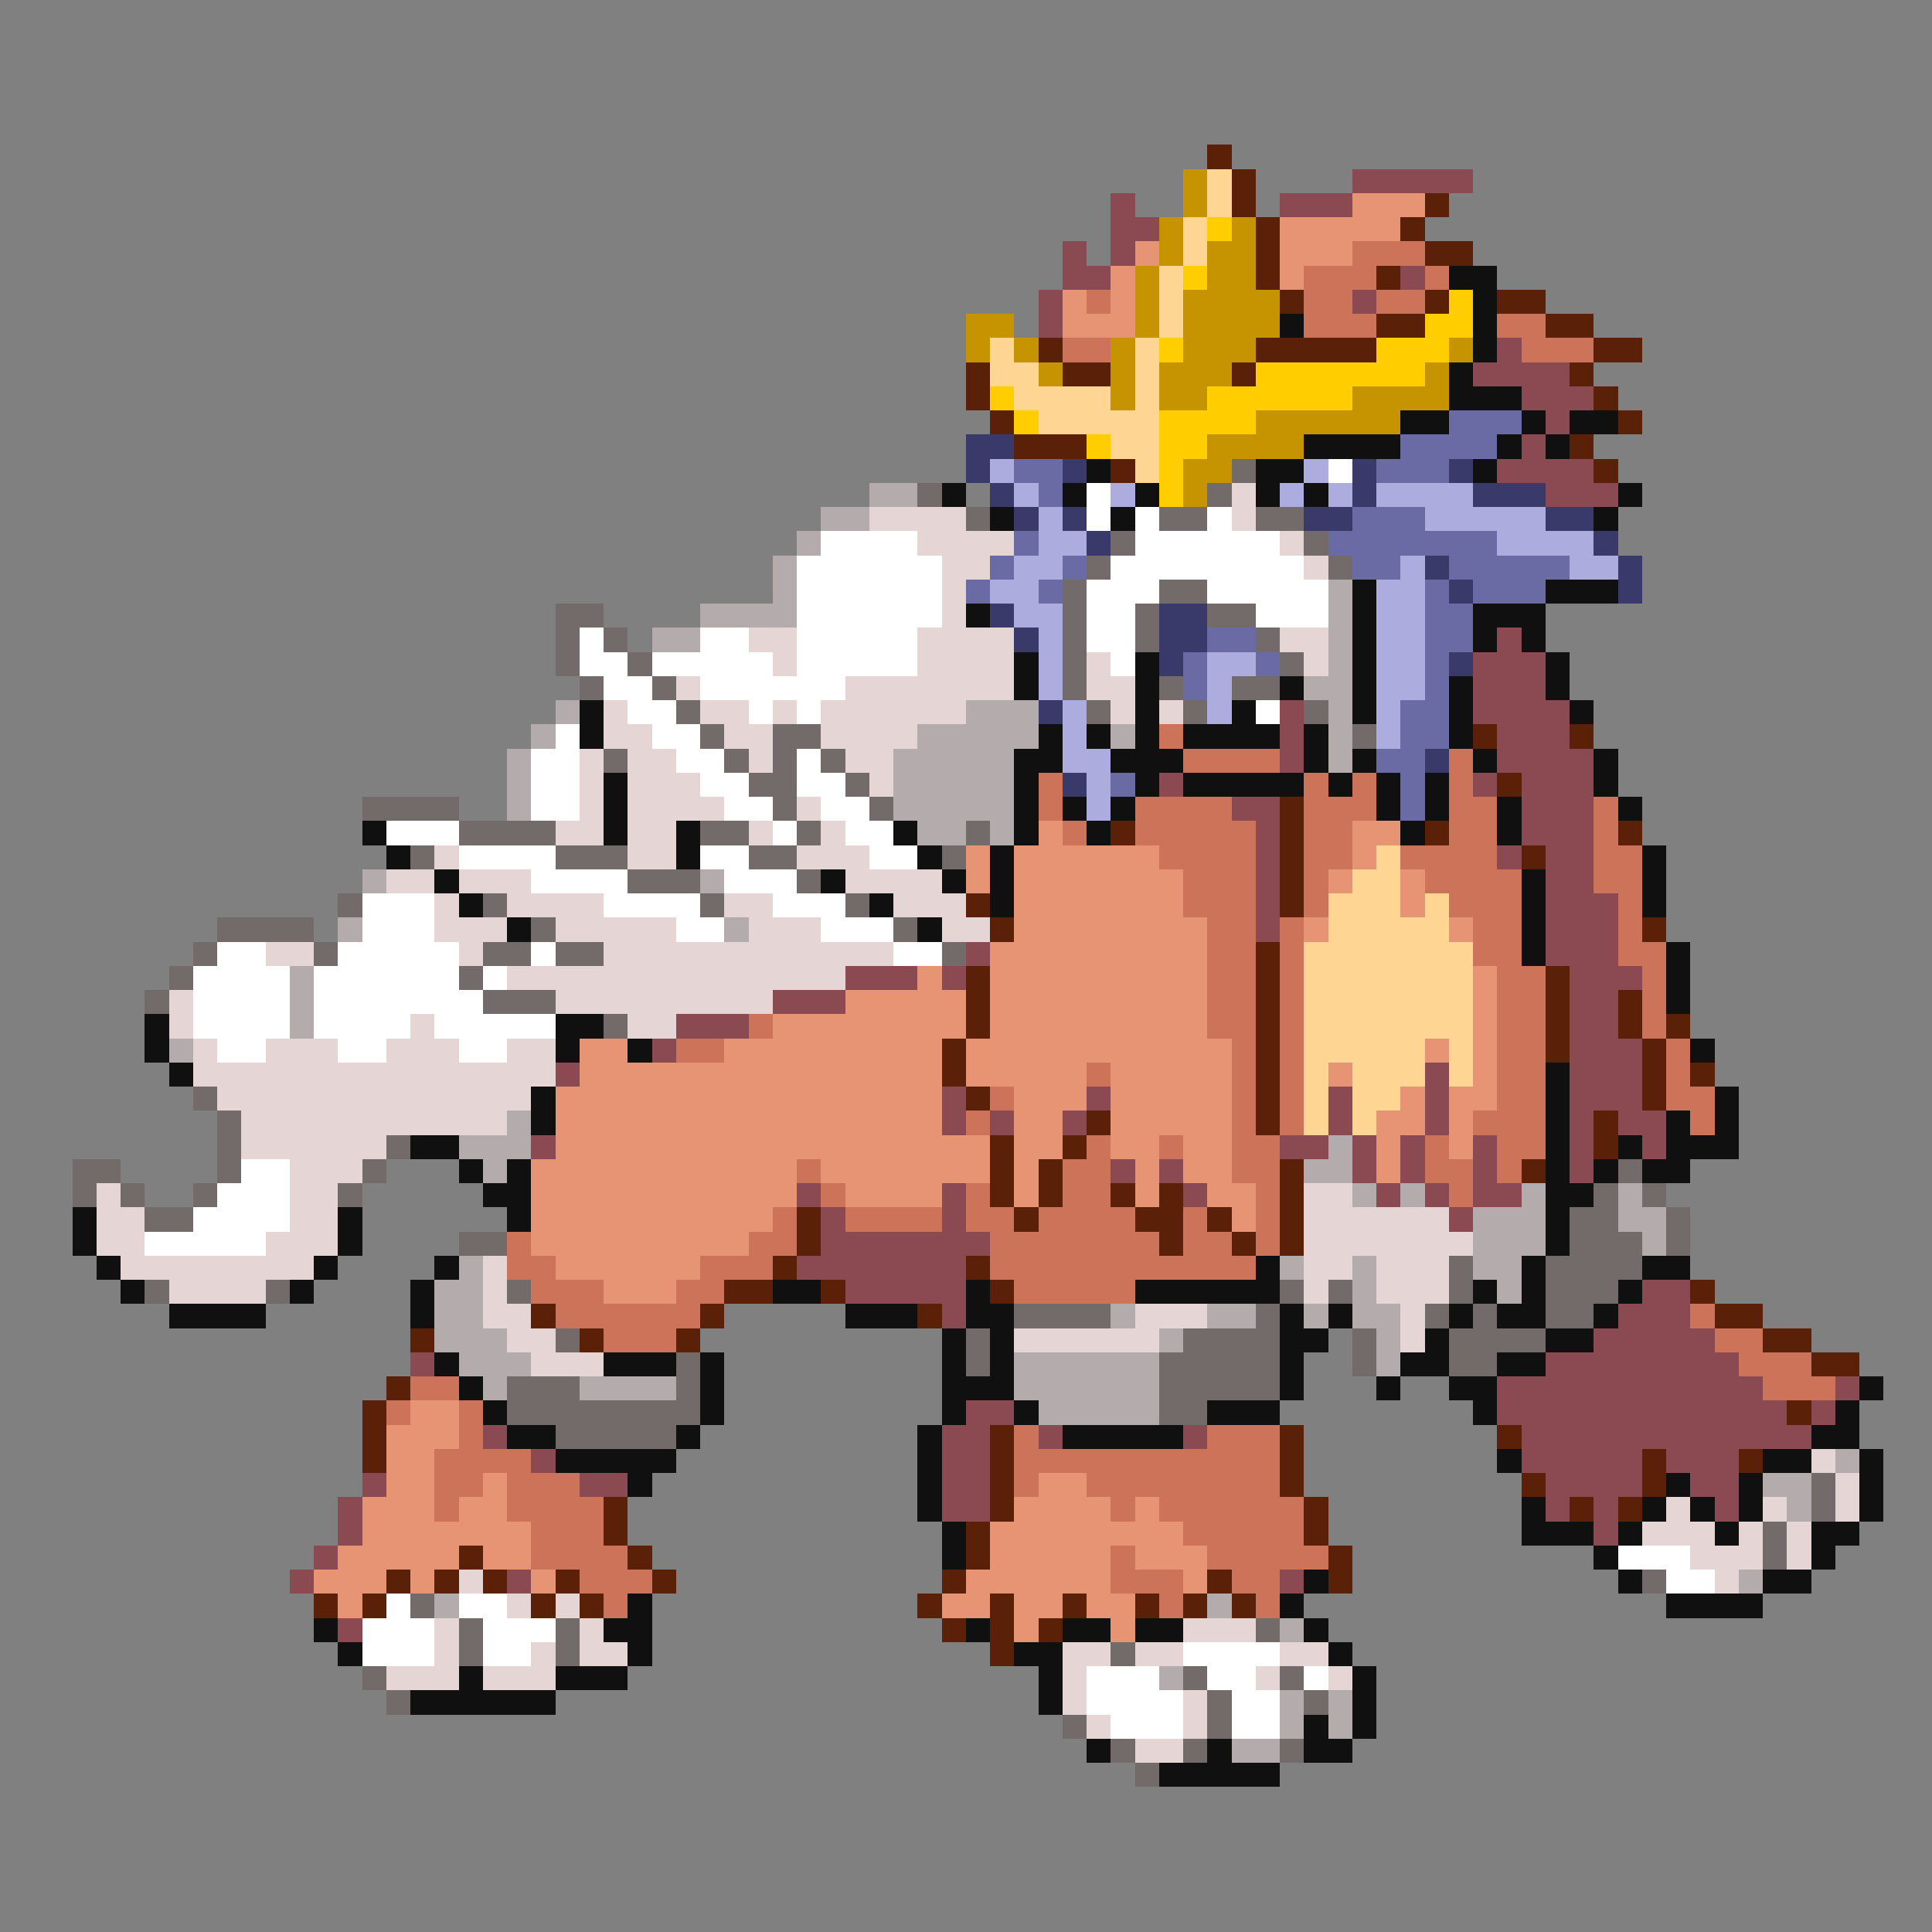 <svg xmlns="http://www.w3.org/2000/svg" viewBox="0 -0.5 80 80" shape-rendering="crispEdges">
<rect x="0" y="-0.5" width="80" height="80" fill="#808080" stroke="none"/>
<path stroke="#5a2008" d="M50 6h1M51 7h1M51 8h1M59 8h1M52 9h1M58 9h1M52 10h1M59 10h2M52 11h1M57 11h1M53 12h1M59 12h1M62 12h2M57 13h2M64 13h2M43 14h1M52 14h5M66 14h2M40 15h1M44 15h2M51 15h1M65 15h1M40 16h1M66 16h1M41 17h1M67 17h1M42 18h3M65 18h1M46 19h1M66 19h1M61 30h1M65 30h1M62 32h1M53 33h1M46 34h1M53 34h1M59 34h1M67 34h1M53 35h1M63 35h1M53 36h1M40 37h1M53 37h1M41 38h1M68 38h1M52 39h1M40 40h1M52 40h1M64 40h1M40 41h1M52 41h1M64 41h1M67 41h1M40 42h1M52 42h1M64 42h1M67 42h1M69 42h1M39 43h1M52 43h1M64 43h1M68 43h1M39 44h1M52 44h1M68 44h1M70 44h1M40 45h1M52 45h1M68 45h1M45 46h1M52 46h1M66 46h1M41 47h1M44 47h1M66 47h1M41 48h1M43 48h1M53 48h1M63 48h1M41 49h1M43 49h1M46 49h1M48 49h1M53 49h1M33 50h1M42 50h1M47 50h2M50 50h1M53 50h1M33 51h1M48 51h1M51 51h1M53 51h1M32 52h1M40 52h1M30 53h2M34 53h1M41 53h1M70 53h1M22 54h1M29 54h1M38 54h1M71 54h2M17 55h1M24 55h1M28 55h1M73 55h2M75 56h2M16 57h1M15 58h1M74 58h1M15 59h1M41 59h1M53 59h1M62 59h1M15 60h1M41 60h1M53 60h1M68 60h1M72 60h1M41 61h1M53 61h1M63 61h1M68 61h1M25 62h1M41 62h1M54 62h1M65 62h1M67 62h1M25 63h1M40 63h1M54 63h1M19 64h1M26 64h1M40 64h1M55 64h1M16 65h1M18 65h1M20 65h1M23 65h1M27 65h1M39 65h1M50 65h1M55 65h1M13 66h1M15 66h1M22 66h1M24 66h1M38 66h1M41 66h1M44 66h1M47 66h1M49 66h1M51 66h1M39 67h1M41 67h1M43 67h1M41 68h1" />
<path stroke="#c59400" d="M49 7h1M49 8h1M48 9h1M51 9h1M48 10h1M50 10h2M47 11h1M50 11h2M47 12h1M49 12h4M40 13h2M47 13h1M49 13h4M40 14h1M42 14h1M46 14h1M49 14h3M60 14h1M43 15h1M46 15h1M48 15h3M59 15h1M46 16h1M48 16h2M56 16h4M52 17h6M50 18h4M49 19h2M49 20h1" />
<path stroke="#ffd594" d="M50 7h1M50 8h1M49 9h1M49 10h1M48 11h1M48 12h1M48 13h1M41 14h1M47 14h1M41 15h2M47 15h1M42 16h4M47 16h1M43 17h5M46 18h2M47 19h1M57 35h1M56 36h2M55 37h3M59 37h1M55 38h5M54 39h7M54 40h7M54 41h7M54 42h7M54 43h5M60 43h1M54 44h1M56 44h3M60 44h1M54 45h1M56 45h2M54 46h1M56 46h1" />
<path stroke="#8b4a52" d="M56 7h5M46 8h1M53 8h3M46 9h2M44 10h1M46 10h1M44 11h2M58 11h1M43 12h1M56 12h1M43 13h1M62 14h1M61 15h4M63 16h3M64 17h1M63 18h1M62 19h4M64 20h3M62 26h1M61 27h3M61 28h3M53 29h1M61 29h4M53 30h1M62 30h3M53 31h1M62 31h4M48 32h1M61 32h1M63 32h3M51 33h2M63 33h3M52 34h1M63 34h3M52 35h1M62 35h1M64 35h2M52 36h1M64 36h2M52 37h1M64 37h3M52 38h1M64 38h3M40 39h1M64 39h3M35 40h3M39 40h1M65 40h3M32 41h3M65 41h2M28 42h3M65 42h2M27 43h1M65 43h3M23 44h1M59 44h1M65 44h3M39 45h1M45 45h1M55 45h1M59 45h1M65 45h3M39 46h1M41 46h1M44 46h1M55 46h1M59 46h1M65 46h1M67 46h2M22 47h1M53 47h2M56 47h1M58 47h1M61 47h1M65 47h1M68 47h1M46 48h1M48 48h1M56 48h1M58 48h1M61 48h1M65 48h1M33 49h1M39 49h1M49 49h1M57 49h1M59 49h1M61 49h2M34 50h1M39 50h1M60 50h1M34 51h7M33 52h7M35 53h5M68 53h2M39 54h1M67 54h3M66 55h5M17 56h1M64 56h8M62 57h11M76 57h1M40 58h2M62 58h12M75 58h1M20 59h1M39 59h2M43 59h1M49 59h1M63 59h12M22 60h1M39 60h2M63 60h5M69 60h3M15 61h1M24 61h2M39 61h2M64 61h4M70 61h2M14 62h1M39 62h2M64 62h1M66 62h1M71 62h1M14 63h1M66 63h1M13 64h1M12 65h1M21 65h1M53 65h1M14 67h1" />
<path stroke="#e69473" d="M56 8h3M53 9h5M47 10h1M53 10h3M46 11h1M53 11h1M44 12h1M46 12h1M44 13h3M43 34h1M56 34h2M40 35h1M42 35h6M56 35h1M40 36h1M42 36h7M55 36h1M58 36h1M42 37h7M58 37h1M42 38h8M54 38h1M60 38h1M41 39h9M38 40h1M41 40h9M61 40h1M35 41h5M41 41h9M61 41h1M32 42h8M41 42h9M61 42h1M24 43h2M30 43h9M40 43h11M59 43h1M61 43h1M24 44h15M40 44h5M46 44h5M55 44h1M61 44h1M23 45h16M42 45h3M46 45h5M58 45h1M60 45h2M23 46h16M42 46h2M46 46h5M57 46h2M60 46h1M23 47h18M42 47h2M46 47h2M49 47h2M57 47h1M60 47h1M22 48h11M34 48h7M42 48h1M47 48h1M49 48h2M57 48h1M22 49h11M35 49h4M42 49h1M47 49h1M50 49h2M22 50h10M51 50h1M22 51h9M23 52h6M25 53h3M17 58h2M16 59h3M16 60h2M16 61h2M20 61h1M43 61h2M15 62h3M19 62h2M42 62h4M47 62h1M15 63h7M41 63h8M14 64h5M20 64h2M41 64h5M47 64h3M13 65h3M17 65h1M22 65h1M40 65h6M49 65h1M14 66h1M39 66h2M42 66h2M45 66h2M42 67h1M46 67h1" />
<path stroke="#ffcd00" d="M50 9h1M49 11h1M60 12h1M59 13h2M48 14h1M57 14h3M52 15h7M41 16h1M50 16h6M42 17h1M48 17h4M45 18h1M48 18h2M48 19h1M48 20h1" />
<path stroke="#cd735a" d="M56 10h3M54 11h3M59 11h1M45 12h1M54 12h2M57 12h2M54 13h3M62 13h2M44 14h2M63 14h3M48 30h1M49 31h4M60 31h1M43 32h1M54 32h1M56 32h1M60 32h1M43 33h1M47 33h4M54 33h3M60 33h2M66 33h1M44 34h1M47 34h5M54 34h2M60 34h2M66 34h1M48 35h4M54 35h2M58 35h4M66 35h2M49 36h3M54 36h1M59 36h4M66 36h2M49 37h3M54 37h1M60 37h3M67 37h1M50 38h2M53 38h1M61 38h2M67 38h1M50 39h2M53 39h1M61 39h2M67 39h2M50 40h2M53 40h1M62 40h2M68 40h1M50 41h2M53 41h1M62 41h2M68 41h1M31 42h1M50 42h2M53 42h1M62 42h2M68 42h1M28 43h2M51 43h1M53 43h1M62 43h2M69 43h1M45 44h1M51 44h1M53 44h1M62 44h2M69 44h1M41 45h1M51 45h1M53 45h1M62 45h2M69 45h2M40 46h1M51 46h1M53 46h1M61 46h3M70 46h1M45 47h1M48 47h1M51 47h2M59 47h1M62 47h2M33 48h1M44 48h2M51 48h2M59 48h2M62 48h1M34 49h1M40 49h1M44 49h2M52 49h1M60 49h1M32 50h1M35 50h4M40 50h2M43 50h4M49 50h1M52 50h1M21 51h1M31 51h2M41 51h7M49 51h2M52 51h1M21 52h2M29 52h3M41 52h11M22 53h3M28 53h2M42 53h5M23 54h6M70 54h1M25 55h3M71 55h2M72 56h3M17 57h2M73 57h3M16 58h1M19 58h1M19 59h1M42 59h1M50 59h3M18 60h4M42 60h11M18 61h2M21 61h3M42 61h1M45 61h8M18 62h1M21 62h4M46 62h1M48 62h6M22 63h3M49 63h5M22 64h4M46 64h1M50 64h5M24 65h3M46 65h3M51 65h2M25 66h1M48 66h1M52 66h1" />
<path stroke="#101010" d="M60 11h2M61 12h1M53 13h1M61 13h1M61 14h1M60 15h1M60 16h3M58 17h2M63 17h1M65 17h2M54 18h4M62 18h1M64 18h1M45 19h1M52 19h2M61 19h1M39 20h1M44 20h1M47 20h1M52 20h1M54 20h1M67 20h1M41 21h1M46 21h1M66 21h1M56 24h1M64 24h3M40 25h1M56 25h1M61 25h3M56 26h1M61 26h1M63 26h1M42 27h1M47 27h1M56 27h1M64 27h1M42 28h1M47 28h1M53 28h1M56 28h1M60 28h1M64 28h1M24 29h1M47 29h1M51 29h1M56 29h1M60 29h1M65 29h1M24 30h1M43 30h1M45 30h1M47 30h1M49 30h4M54 30h1M60 30h1M42 31h2M46 31h3M54 31h1M56 31h1M61 31h1M66 31h1M25 32h1M42 32h1M47 32h1M49 32h5M55 32h1M57 32h1M59 32h1M66 32h1M25 33h1M42 33h1M44 33h1M46 33h1M57 33h1M59 33h1M62 33h1M67 33h1M15 34h1M25 34h1M28 34h1M37 34h1M42 34h1M45 34h1M58 34h1M62 34h1M16 35h1M28 35h1M38 35h1M41 35h1M68 35h1M18 36h1M34 36h1M39 36h1M41 36h1M63 36h1M68 36h1M19 37h1M36 37h1M41 37h1M63 37h1M68 37h1M21 38h1M38 38h1M63 38h1M63 39h1M69 39h1M69 40h1M69 41h1M6 42h1M23 42h2M6 43h1M23 43h1M26 43h1M70 43h1M7 44h1M64 44h1M22 45h1M64 45h1M71 45h1M22 46h1M64 46h1M69 46h1M71 46h1M17 47h2M64 47h1M67 47h1M69 47h3M19 48h1M21 48h1M64 48h1M66 48h1M68 48h2M20 49h2M64 49h2M3 50h1M14 50h1M21 50h1M64 50h1M3 51h1M14 51h1M64 51h1M4 52h1M13 52h1M18 52h1M52 52h1M63 52h1M68 52h2M5 53h1M12 53h1M17 53h1M32 53h2M40 53h1M47 53h6M61 53h1M63 53h1M67 53h1M7 54h4M17 54h1M35 54h3M40 54h2M53 54h1M55 54h1M60 54h1M62 54h2M66 54h1M39 55h1M41 55h1M53 55h2M59 55h1M64 55h2M18 56h1M25 56h3M29 56h1M39 56h1M41 56h1M53 56h1M58 56h2M62 56h2M19 57h1M29 57h1M39 57h3M53 57h1M57 57h1M60 57h2M77 57h1M20 58h1M29 58h1M39 58h1M42 58h1M50 58h3M61 58h1M76 58h1M21 59h2M28 59h1M38 59h1M44 59h5M75 59h2M23 60h5M38 60h1M62 60h1M73 60h2M77 60h1M26 61h1M38 61h1M69 61h1M72 61h1M77 61h1M38 62h1M63 62h1M68 62h1M70 62h1M72 62h1M77 62h1M39 63h1M63 63h3M67 63h1M71 63h1M75 63h2M39 64h1M66 64h1M75 64h1M54 65h1M67 65h1M73 65h2M26 66h1M53 66h1M69 66h4M13 67h1M25 67h2M40 67h1M44 67h2M47 67h2M54 67h1M14 68h1M26 68h1M42 68h2M55 68h1M19 69h1M23 69h3M43 69h1M56 69h1M17 70h6M43 70h1M56 70h1M54 71h1M56 71h1M45 72h1M50 72h1M54 72h2M48 73h5" />
<path stroke="#6a6aa4" d="M60 17h3M58 18h4M42 19h2M57 19h3M43 20h1M56 21h3M42 22h1M55 22h7M41 23h1M44 23h1M56 23h2M60 23h5M40 24h1M43 24h1M59 24h1M61 24h3M59 25h2M50 26h2M59 26h2M49 27h1M52 27h1M59 27h1M49 28h1M59 28h1M58 29h2M58 30h2M57 31h2M46 32h1M58 32h1M58 33h1" />
<path stroke="#39396a" d="M40 18h2M40 19h1M44 19h1M56 19h1M60 19h1M41 20h1M56 20h1M61 20h3M42 21h1M44 21h1M54 21h2M64 21h2M45 22h1M66 22h1M59 23h1M67 23h1M60 24h1M67 24h1M41 25h1M48 25h2M42 26h1M48 26h2M48 27h1M60 27h1M43 29h1M59 31h1M44 32h1" />
<path stroke="#acacde" d="M41 19h1M54 19h1M42 20h1M46 20h1M53 20h1M55 20h1M57 20h4M43 21h1M59 21h5M43 22h2M62 22h4M42 23h2M58 23h1M65 23h2M41 24h2M57 24h2M42 25h2M57 25h2M43 26h1M57 26h2M43 27h1M50 27h2M57 27h2M43 28h1M50 28h1M57 28h2M44 29h1M50 29h1M57 29h1M44 30h1M57 30h1M44 31h2M45 32h1M45 33h1" />
<path stroke="#736a6a" d="M51 19h1M38 20h1M50 20h1M40 21h1M48 21h2M52 21h2M46 22h1M54 22h1M45 23h1M55 23h1M44 24h1M48 24h2M23 25h2M44 25h1M47 25h1M50 25h2M23 26h1M25 26h1M44 26h1M47 26h1M52 26h1M23 27h1M26 27h1M44 27h1M53 27h1M24 28h1M27 28h1M44 28h1M48 28h1M51 28h2M28 29h1M45 29h1M49 29h1M54 29h1M29 30h1M32 30h2M56 30h1M25 31h1M30 31h1M32 31h1M34 31h1M31 32h2M35 32h1M15 33h4M32 33h1M36 33h1M19 34h4M29 34h2M33 34h1M40 34h1M17 35h1M23 35h3M31 35h2M39 35h1M26 36h3M33 36h1M14 37h1M20 37h1M29 37h1M35 37h1M9 38h4M22 38h1M37 38h1M8 39h1M13 39h1M20 39h2M23 39h2M39 39h1M7 40h1M19 40h1M6 41h1M20 41h3M25 42h1M8 45h1M9 46h1M9 47h1M16 47h1M3 48h2M9 48h1M15 48h1M67 48h1M3 49h1M5 49h1M8 49h1M14 49h1M66 49h1M68 49h1M6 50h2M65 50h2M69 50h1M19 51h2M65 51h3M69 51h1M60 52h1M64 52h4M6 53h1M11 53h1M21 53h1M53 53h1M55 53h1M60 53h1M64 53h3M42 54h4M52 54h1M59 54h1M61 54h1M64 54h2M23 55h1M40 55h1M49 55h4M56 55h1M60 55h4M28 56h1M40 56h1M48 56h5M56 56h1M60 56h2M21 57h3M28 57h1M48 57h5M21 58h8M48 58h2M23 59h5M75 61h1M75 62h1M73 63h1M73 64h1M68 65h1M17 66h1M19 67h1M23 67h1M52 67h1M19 68h1M23 68h1M46 68h1M15 69h1M49 69h1M53 69h1M16 70h1M50 70h1M54 70h1M44 71h1M50 71h1M46 72h1M49 72h1M53 72h1M47 73h1" />
<path stroke="#ffffff" d="M55 19h1M45 20h1M45 21h1M47 21h1M50 21h1M34 22h4M47 22h6M33 23h6M46 23h8M33 24h6M45 24h3M50 24h5M33 25h6M45 25h2M52 25h3M24 26h1M29 26h2M33 26h5M45 26h2M24 27h2M27 27h5M33 27h5M46 27h1M25 28h2M29 28h6M26 29h2M31 29h1M33 29h1M52 29h1M23 30h1M27 30h2M22 31h2M28 31h2M33 31h1M22 32h2M29 32h2M33 32h2M22 33h2M30 33h2M34 33h2M16 34h3M32 34h1M35 34h2M19 35h4M29 35h2M36 35h2M22 36h4M30 36h3M15 37h3M25 37h4M32 37h3M15 38h3M28 38h2M34 38h3M9 39h2M14 39h5M22 39h1M37 39h2M8 40h4M13 40h6M20 40h1M8 41h4M13 41h7M8 42h4M13 42h4M18 42h5M9 43h2M14 43h2M19 43h2M10 48h2M9 49h3M8 50h4M6 51h5M67 64h3M69 65h2M16 66h1M19 66h2M15 67h3M20 67h3M15 68h3M20 68h2M49 68h4M45 69h3M50 69h2M54 69h1M45 70h4M51 70h2M46 71h3M51 71h2" />
<path stroke="#b4acac" d="M36 20h2M34 21h2M33 22h1M32 23h1M32 24h1M55 24h1M29 25h4M55 25h1M27 26h2M55 26h1M55 27h1M54 28h2M23 29h1M40 29h3M55 29h1M22 30h1M38 30h5M46 30h1M55 30h1M21 31h1M37 31h5M55 31h1M21 32h1M37 32h5M21 33h1M37 33h5M38 34h2M41 34h1M15 36h1M29 36h1M14 38h1M30 38h1M12 40h1M12 41h1M12 42h1M7 43h1M21 46h1M19 47h3M55 47h1M20 48h1M54 48h2M56 49h1M58 49h1M63 49h1M67 49h1M61 50h3M67 50h2M61 51h3M68 51h1M19 52h1M53 52h1M56 52h1M61 52h2M18 53h2M56 53h1M62 53h1M18 54h2M46 54h1M50 54h2M54 54h1M56 54h2M18 55h3M48 55h1M57 55h1M19 56h3M42 56h6M57 56h1M20 57h1M24 57h4M42 57h6M43 58h5M76 60h1M73 61h2M74 62h1M72 65h1M18 66h1M50 66h1M53 67h1M48 69h1M53 70h1M55 70h1M53 71h1M55 71h1M51 72h2" />
<path stroke="#e6d5d5" d="M51 20h1M36 21h4M51 21h1M38 22h4M53 22h1M39 23h2M54 23h1M39 24h1M39 25h1M31 26h2M38 26h4M53 26h2M32 27h1M38 27h4M45 27h1M54 27h1M28 28h1M35 28h7M45 28h2M25 29h1M29 29h2M32 29h1M34 29h6M46 29h1M48 29h1M25 30h2M30 30h2M34 30h4M24 31h1M26 31h2M31 31h1M35 31h2M24 32h1M26 32h3M36 32h1M24 33h1M26 33h4M33 33h1M23 34h2M26 34h2M31 34h1M34 34h1M18 35h1M26 35h2M33 35h3M16 36h2M19 36h3M35 36h4M18 37h1M21 37h4M30 37h2M37 37h3M18 38h3M23 38h5M31 38h3M39 38h2M11 39h2M19 39h1M25 39h12M21 40h14M7 41h1M23 41h9M7 42h1M17 42h1M26 42h2M8 43h1M11 43h3M16 43h3M21 43h2M8 44h15M9 45h13M10 46h11M10 47h6M12 48h3M4 49h1M12 49h2M54 49h2M4 50h2M12 50h2M54 50h6M4 51h2M11 51h3M54 51h7M5 52h8M20 52h1M54 52h2M57 52h3M7 53h4M20 53h1M54 53h1M57 53h3M20 54h2M47 54h3M58 54h1M21 55h2M42 55h6M58 55h1M22 56h3M75 60h1M76 61h1M69 62h1M73 62h1M76 62h1M68 63h3M72 63h1M74 63h1M70 64h3M74 64h1M19 65h1M71 65h1M21 66h1M23 66h1M18 67h1M24 67h1M49 67h3M18 68h1M22 68h1M24 68h2M44 68h2M47 68h2M53 68h2M16 69h3M20 69h3M44 69h1M52 69h1M55 69h1M44 70h1M49 70h1M45 71h1M49 71h1M47 72h2" />
</svg>